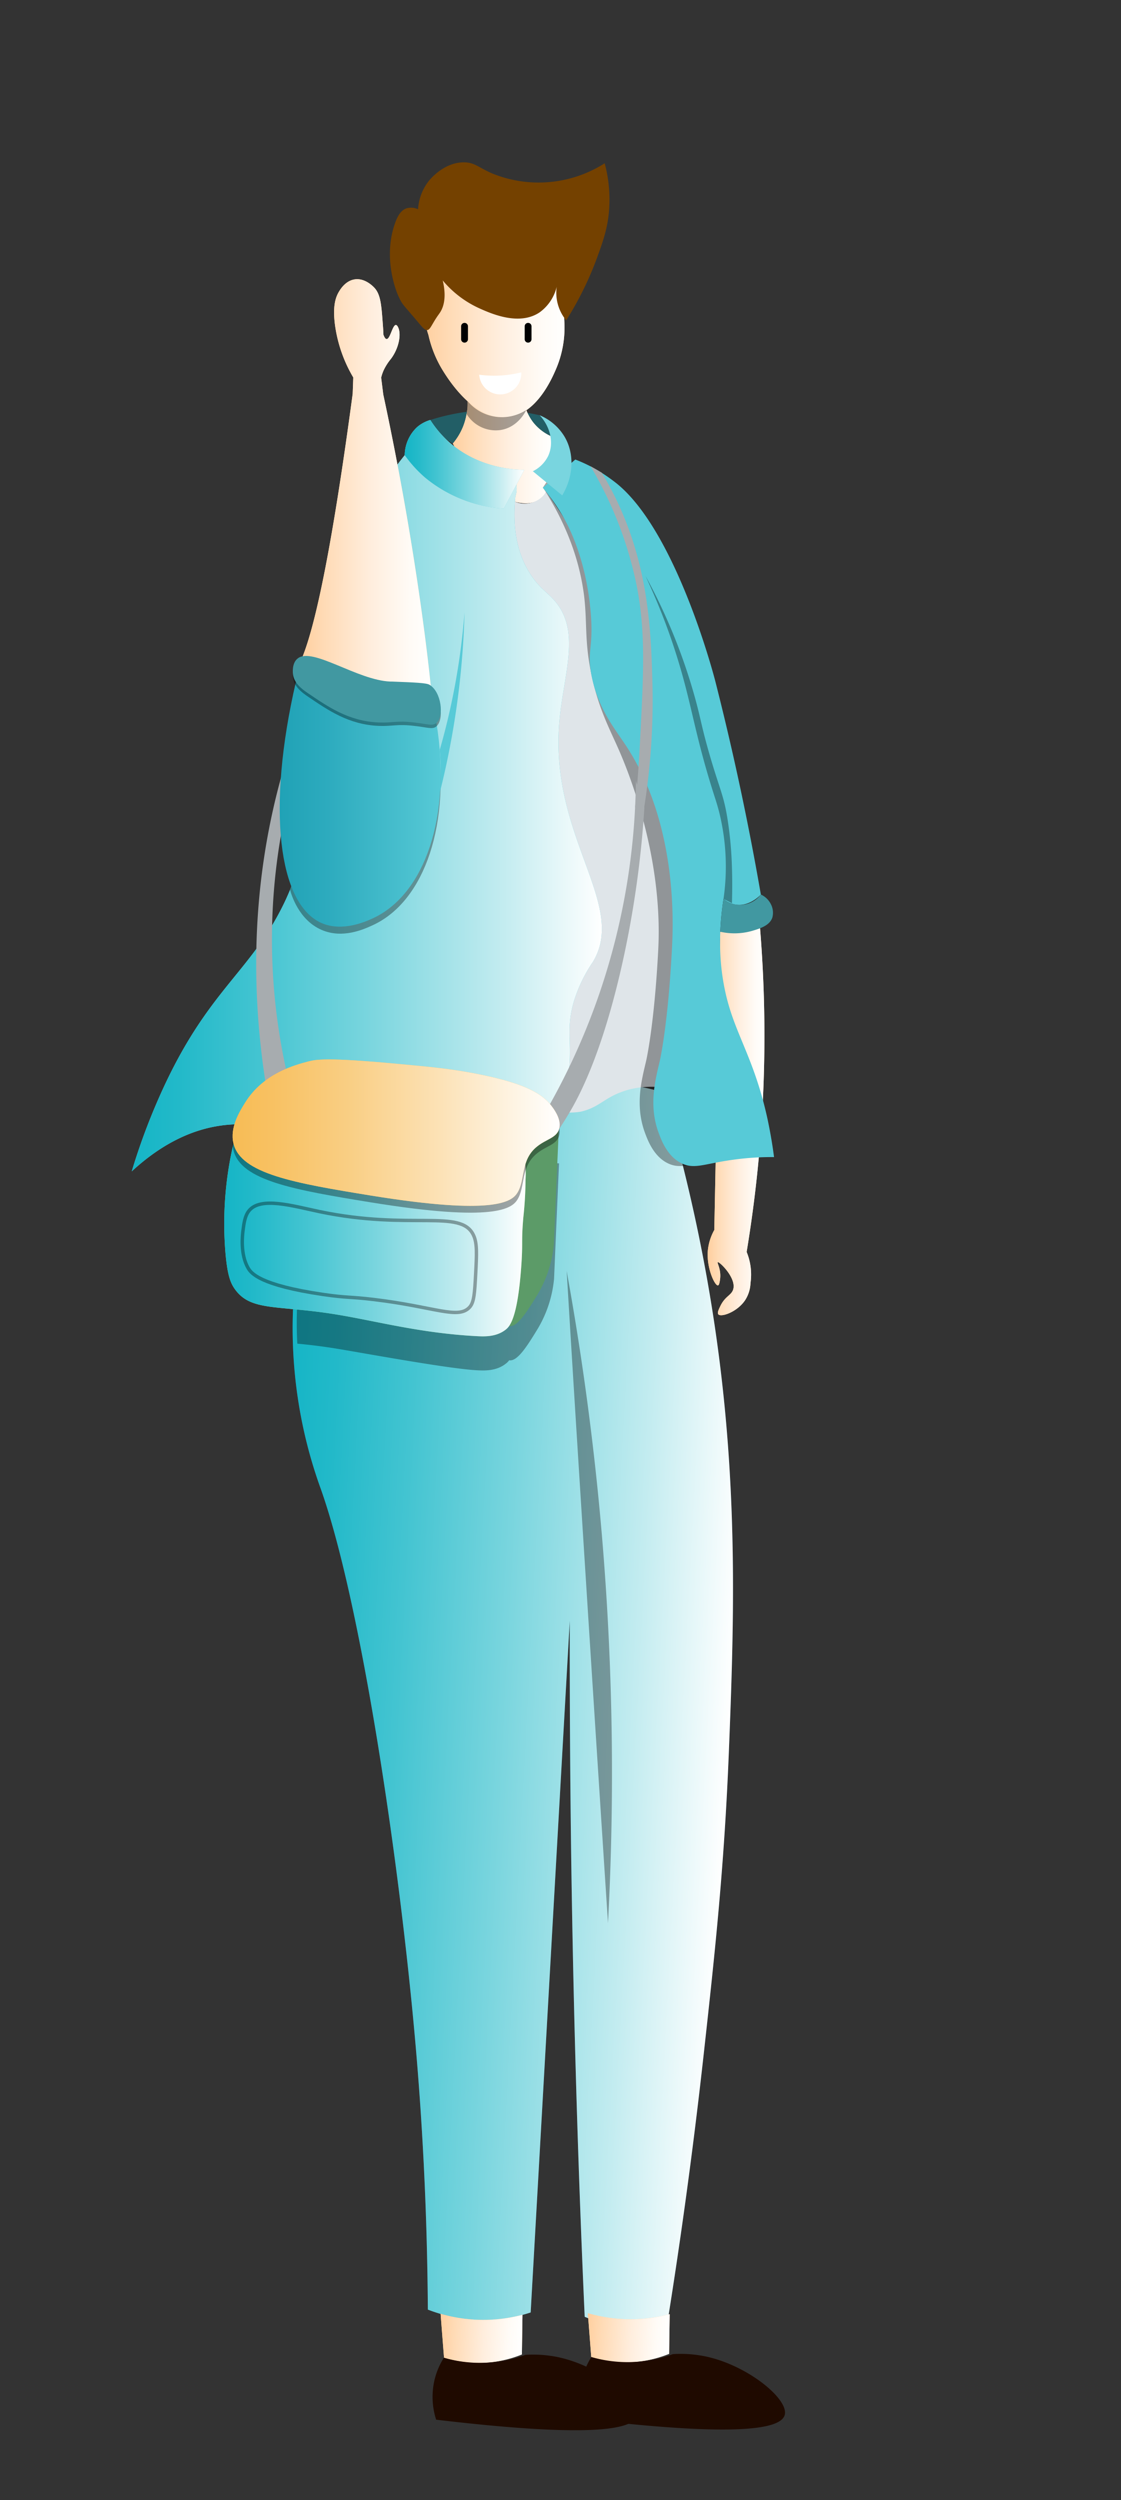 <svg xmlns="http://www.w3.org/2000/svg" xmlns:xlink="http://www.w3.org/1999/xlink" viewBox="0 0 328.19 731.49"><rect x="0" y="0" width="328.19" height="731.49" fill="#333333" stroke="none"/><defs><style>.cls-1{isolation:isolate;}.cls-2{fill:#225e66;}.cls-3{fill:#ffcf9f;}.cls-10,.cls-14,.cls-15,.cls-20,.cls-22,.cls-24,.cls-26,.cls-29,.cls-4,.cls-5,.cls-7{mix-blend-mode:multiply;}.cls-4{fill:url(#linear-gradient);}.cls-5{fill:url(#linear-gradient-2);}.cls-6{fill:#2d5b6f;}.cls-7{fill:url(#linear-gradient-3);}.cls-8{fill:#dfe5e9;}.cls-9{fill:#57cad7;}.cls-10{fill:url(#linear-gradient-4);}.cls-11,.cls-23{opacity:0.35;}.cls-12{fill:#4198a1;}.cls-13{fill:#79d5df;}.cls-14{fill:url(#linear-gradient-5);}.cls-15{fill:url(#linear-gradient-6);}.cls-16{fill:#744100;}.cls-17{fill:#a7acaf;}.cls-18{fill:#5c9b68;}.cls-19{fill:#7bce8a;}.cls-20{fill:url(#linear-gradient-7);}.cls-21{fill:#f7bc55;}.cls-22{fill:url(#linear-gradient-8);}.cls-23,.cls-27{fill:none;stroke:#000;stroke-miterlimit:10;}.cls-24{fill:url(#linear-gradient-9);}.cls-25{fill:#1f0a00;}.cls-26{fill:url(#linear-gradient-10);}.cls-27{stroke-linecap:round;stroke-width:2px;}.cls-28{fill:#fff;}.cls-29{fill:url(#linear-gradient-11);}.cls-30{fill:url(#linear-gradient-12);}</style><linearGradient id="linear-gradient" x1="207.19" y1="328.22" x2="223.78" y2="328.22" gradientUnits="userSpaceOnUse"><stop offset="0" stop-color="#ffcf9f"/><stop offset="0.18" stop-color="#ffdbb6"/><stop offset="0.54" stop-color="#ffeede"/><stop offset="0.83" stop-color="#fffbf6"/><stop offset="1" stop-color="#fff"/></linearGradient><linearGradient id="linear-gradient-2" x1="132.58" y1="130.48" x2="162.17" y2="130.48" xlink:href="#linear-gradient"/><linearGradient id="linear-gradient-3" x1="80.54" y1="498.66" x2="214.89" y2="498.66" gradientTransform="translate(25.75 -8.16) rotate(3.03)" gradientUnits="userSpaceOnUse"><stop offset="0" stop-color="#15b5c6"/><stop offset="0.1" stop-color="#22b9c9"/><stop offset="0.27" stop-color="#43c4d1"/><stop offset="0.5" stop-color="#79d5de"/><stop offset="0.79" stop-color="#c3ecf0"/><stop offset="1" stop-color="#fff"/></linearGradient><linearGradient id="linear-gradient-4" x1="38.57" y1="239.07" x2="176.2" y2="239.07" gradientTransform="matrix(1, 0, 0, 1, 0, 0)" xlink:href="#linear-gradient-3"/><linearGradient id="linear-gradient-5" x1="118.5" y1="135.84" x2="153.48" y2="135.84" gradientTransform="matrix(1, 0, 0, 1, 0, 0)" xlink:href="#linear-gradient-3"/><linearGradient id="linear-gradient-6" x1="124.05" y1="94.57" x2="165.84" y2="94.57" xlink:href="#linear-gradient"/><linearGradient id="linear-gradient-7" x1="65.64" y1="362.02" x2="153.86" y2="362.02" gradientTransform="matrix(1, 0, 0, 1, 0, 0)" xlink:href="#linear-gradient-3"/><linearGradient id="linear-gradient-8" x1="68.1" y1="331.4" x2="163.85" y2="331.4" gradientUnits="userSpaceOnUse"><stop offset="0" stop-color="#f7bc55"/><stop offset="0.12" stop-color="#f8c162"/><stop offset="0.35" stop-color="#f9ce83"/><stop offset="0.65" stop-color="#fce3b9"/><stop offset="1" stop-color="#fff"/></linearGradient><linearGradient id="linear-gradient-9" x1="139.23" y1="685.2" x2="163.6" y2="685.2" gradientTransform="translate(25.75 -8.16) rotate(3.03)" xlink:href="#linear-gradient"/><linearGradient id="linear-gradient-10" x1="182.31" y1="682.71" x2="206.67" y2="682.71" gradientTransform="translate(25.75 -8.16) rotate(3.03)" xlink:href="#linear-gradient"/><linearGradient id="linear-gradient-11" x1="88.14" y1="143.87" x2="126.63" y2="143.87" xlink:href="#linear-gradient"/><linearGradient id="linear-gradient-12" x1="81.89" y1="235.34" x2="128.98" y2="235.34" gradientUnits="userSpaceOnUse"><stop offset="0" stop-color="#20a2b6"/><stop offset="0.3" stop-color="#2dabbe"/><stop offset="0.86" stop-color="#4ec3d1"/><stop offset="1" stop-color="#57cad7"/></linearGradient></defs><g class="cls-1"><g id="Layer_1" data-name="Layer 1"><path class="cls-2" d="M126,122.88a60.73,60.73,0,0,1,19.5-2.9A60.06,60.06,0,0,1,158,121.5a7.12,7.12,0,0,1,3.71,6.3,36.84,36.84,0,0,1-12,3.86c-4.32.6-13.2,1.83-19.63-3.63A17,17,0,0,1,126,122.88Z"/><path class="cls-3" d="M222.52,271.61a388.68,388.68,0,0,1,1,46.05,387.45,387.45,0,0,1-4.93,48.64,17.39,17.39,0,0,1,1.13,9.11,9.83,9.83,0,0,1-1.61,5.06c-2.34,3.45-7,5-7.8,4.1-.38-.44.1-1.43.57-2.41,1.36-2.83,3.07-3.11,3.69-4.66,1.34-3.32-4-8.48-4.44-8.2-.28.17,1.08,2.14.67,5.07-.11.73-.24,1.66-.61,1.72-.88.15-3.22-4.71-3-9.68a15.25,15.25,0,0,1,1.93-6.53l1.74-87.24Z"/><path class="cls-4" d="M222.52,271.61a388.68,388.68,0,0,1,1,46.05,387.45,387.45,0,0,1-4.93,48.64,17.39,17.39,0,0,1,1.13,9.11,9.83,9.83,0,0,1-1.61,5.06c-2.34,3.45-7,5-7.8,4.1-.38-.44.1-1.43.57-2.41,1.36-2.83,3.07-3.11,3.69-4.66,1.34-3.32-4-8.48-4.44-8.2-.28.17,1.08,2.14.67,5.07-.11.73-.24,1.66-.61,1.72-.88.15-3.22-4.71-3-9.68a15.25,15.25,0,0,1,1.93-6.53l1.74-87.24Z"/><path class="cls-3" d="M132.58,129.78a18.19,18.19,0,0,0,3.06-5.14,19.18,19.18,0,0,0,.81-10.93l16.71.17a14.43,14.43,0,0,0,2.89,9.64,14,14,0,0,0,5.63,4.28c1.32,8.32,0,16.3-4.29,18.65C151.93,149.44,140.18,144.06,132.58,129.78Z"/><path class="cls-5" d="M132.58,129.78a18.19,18.19,0,0,0,3.06-5.14,19.18,19.18,0,0,0,.81-10.93l16.71.17a14.43,14.43,0,0,0,2.89,9.64,14,14,0,0,0,5.63,4.28c1.32,8.32,0,16.3-4.29,18.65C151.93,149.44,140.18,144.06,132.58,129.78Z"/><path class="cls-6" d="M86,379.08a138.75,138.75,0,0,0,1.21,30.09,137.21,137.21,0,0,0,6.72,26.5c11.63,32.74,23,108.15,27.78,163.19,1.69,19.47,3.35,45.67,3.55,76.9a44.63,44.63,0,0,0,30.1.84l11.45-202.39q-.06,35,.44,70.84,1,67.88,3.93,132.82l9.66,3.94,14.14.32c3.4-21,7.57-49.4,11.26-83.09,3-27.19,5.78-52.68,7.12-85.89,1.75-43.58,3.34-90-7.94-147.43-3.9-19.88-8.33-35.89-11.41-46.17a72,72,0,0,0-19.87-2.82C124,316.8,90.8,370.93,86,379.08Z"/><path class="cls-7" d="M86,379.08a138.75,138.75,0,0,0,1.21,30.09,137.21,137.21,0,0,0,6.72,26.5c11.63,32.74,23,108.15,27.78,163.19,1.69,19.47,3.35,45.67,3.55,76.9a44.63,44.63,0,0,0,30.1.84l11.45-202.39q-.06,35,.44,70.84,1,67.88,3.93,132.82l9.66,3.94,14.14.32c3.4-21,7.57-49.4,11.26-83.09,3-27.19,5.78-52.68,7.12-85.89,1.75-43.58,3.34-90-7.94-147.43-3.9-19.88-8.33-35.89-11.41-46.17a72,72,0,0,0-19.87-2.82C124,316.8,90.8,370.93,86,379.08Z"/><path class="cls-8" d="M150.71,146.77a7.48,7.48,0,0,0,9.25-2.9c14.29,20.54,36.13,58.11,43.18,109.51a246.39,246.39,0,0,1,0,66.85c-9.88-3.35-16.64-2.39-21-.8-5.31,1.9-6.79,4.55-11.89,5.78,0,0-8.25,2-19.29-4C134,312,108.57,262.54,120.43,207.73,123.19,195,130.21,171.58,150.71,146.77Z"/><path class="cls-9" d="M118.5,133.16A145.22,145.22,0,0,0,93.86,179c-13.48,42.25,4.38,56.94-12,87.86C72,285.54,59.67,291.1,46.29,321.73a186,186,0,0,0-7.72,21c10.2-9.42,19.24-12.3,25.29-13.28,24.53-4,36.93,17.14,69.43,15.43,15.43-.82,21.4-6.05,23.14-7.72,8.59-8.27,10-22.32,10.28-25.71.54-7.13-.9-10.91,1.29-18.43a42.48,42.48,0,0,1,5.57-11.57c10.16-16.82-12.57-36.38-9.86-69.86,1.14-14,6.39-26.31-1-35.41-2.23-2.73-4.46-3.78-7.1-7.66-5.25-7.72-5.43-16.78-4.71-23.36a6.78,6.78,0,0,0,0-4.28,7.12,7.12,0,0,0-1.77-2.58C147,136.3,135,134.24,118.5,133.16Z"/><path class="cls-10" d="M118.5,133.16A145.22,145.22,0,0,0,93.86,179c-13.48,42.25,4.38,56.94-12,87.86C72,285.54,59.67,291.1,46.29,321.73a186,186,0,0,0-7.72,21c10.2-9.42,19.24-12.3,25.29-13.28,24.53-4,36.93,17.14,69.43,15.43,15.43-.82,21.4-6.05,23.14-7.72,8.59-8.27,10-22.32,10.28-25.71.54-7.13-.9-10.91,1.29-18.43a42.48,42.48,0,0,1,5.57-11.57c10.16-16.82-12.57-36.38-9.86-69.86,1.14-14,6.39-26.31-1-35.41-2.23-2.73-4.46-3.78-7.1-7.66-5.25-7.72-5.43-16.78-4.71-23.36a6.78,6.78,0,0,0,0-4.28,7.12,7.12,0,0,0-1.77-2.58C147,136.3,135,134.24,118.5,133.16Z"/><path class="cls-11" d="M164.43,134.45a45,45,0,0,1,6.39,3.06,52.31,52.31,0,0,1,5.71,3.94c17.8,14.38,28.88,57.84,28.88,57.84,4.64,18.21,9.3,39.11,13.34,62.44-.26.28-3.54,3.75-7.71,2.9a7.43,7.43,0,0,1-3.22-1.61c-2.25,14.54-.35,25.23,1.93,32.46,2.89,9.18,7.57,16.52,10.93,31.82,1,4.69,1.6,8.62,1.93,11.25a82.29,82.29,0,0,0-13.5,1c-7,1.08-9.73,2.44-13.18,1-4.41-1.88-6.24-6.78-7.07-9-3.07-8.2-.94-15.79.32-21.21,0,0,2.38-10.29,3.53-32.47,1.46-28-9.29-53.38-11.64-58.71-2.58-5.86-5.51-11.21-7.63-20.45C171,188,172,182.75,171,174.3c-1-7.85-3.76-18.81-12.05-31.66Z"/><path class="cls-9" d="M168.43,134.45a45,45,0,0,1,6.39,3.06,52.31,52.31,0,0,1,5.71,3.94c17.8,14.38,28.88,57.84,28.88,57.84,4.64,18.21,9.3,39.11,13.34,62.44-.26.28-3.54,3.75-7.71,2.9a7.43,7.43,0,0,1-3.22-1.61c-2.25,14.54-.35,25.23,1.93,32.46,2.89,9.18,7.57,16.52,10.93,31.82,1,4.69,1.6,8.62,1.93,11.25a82.29,82.29,0,0,0-13.5,1c-7,1.08-9.73,2.44-13.18,1-4.41-1.88-6.24-6.78-7.07-9-3.07-8.2-.94-15.79.32-21.21,0,0,2.35-10.13,3.53-32.47.35-6.6,1.94-36.44-13.5-59.78-3.34-5.06-8.06-10.68-10-20.25-1.52-7.64.7-8.06-.32-19.18-1.41-15.46-6.63-25-7.82-27.11a58.43,58.43,0,0,0-6.16-8.84Z"/><path class="cls-12" d="M222.75,261.73a6.08,6.08,0,0,1,2.89,2.73,5.47,5.47,0,0,1,.48,4c-.78,2.35-3.59,3.2-5.78,3.86a18.85,18.85,0,0,1-9.46.3c.08-2,.24-4.1.49-6.3.13-1.14.28-2.25.45-3.32a7.56,7.56,0,0,0,10.93-1.29Z"/><path class="cls-11" d="M211.82,263a66.06,66.06,0,0,0-1.12-24.75c-.57-2.36-1.07-3.85-1.69-5.79-4.86-15.22-6.12-23.67-9.08-34.39a182,182,0,0,0-8.68-24.53c-1.57-3.58-2.26-5-2.25-5a167.52,167.52,0,0,1,14.62,36.16c1.64,6,1.77,8,4.18,16.31,2.83,9.72,4,11.49,5.09,18a110.29,110.29,0,0,1,1.4,14.88c.14,4.18.07,7.72,0,10.37Z"/><path class="cls-13" d="M153.48,137.5l-6,11.31a40.13,40.13,0,0,1-23-9.06,37,37,0,0,1-6-6.59,11.45,11.45,0,0,1,3.64-8.2,10.19,10.19,0,0,1,3.86-2.08,30.79,30.79,0,0,0,5.57,6.53C139.78,136.66,149.63,137.42,153.48,137.5Z"/><path class="cls-14" d="M153.48,137.5l-6,11.31a40.13,40.13,0,0,1-23-9.06,37,37,0,0,1-6-6.59,11.45,11.45,0,0,1,3.64-8.2,10.19,10.19,0,0,1,3.86-2.08,30.79,30.79,0,0,0,5.57,6.53C139.78,136.66,149.63,137.42,153.48,137.5Z"/><path class="cls-13" d="M158,121.5a15.44,15.44,0,0,1,7.24,6.2c3,5,2.69,11.66-.64,17.25L156,137.88a9.79,9.79,0,0,0,4.5-4.5C162.2,129.69,161.21,125,158,121.5Z"/><path class="cls-3" d="M125.43,98a33.55,33.55,0,0,0,4.34,10.61c1.56,2.49,9.24,14.71,19,13.5,8.47-1,12.94-11.61,14.14-14.43a30.87,30.87,0,0,0,2.25-14.5c.33-1.22,2.67-10.71-3.37-18.48s-16.92-9.46-24.91-6C126.84,73.11,121.31,85.78,125.43,98Z"/><path class="cls-15" d="M125.43,98a33.55,33.55,0,0,0,4.34,10.61c1.56,2.49,9.24,14.71,19,13.5,8.47-1,12.94-11.61,14.14-14.43a30.87,30.87,0,0,0,2.25-14.5c.33-1.22,2.67-10.71-3.37-18.48s-16.92-9.46-24.91-6C126.84,73.11,121.31,85.78,125.43,98Z"/><path class="cls-16" d="M129.61,82.05c.46,1.91,1.12,5.66-.37,8.66-.57,1.15-.94,1.27-2.36,3.69-1.24,2.1-1.65,3.23-3.67.83-5.78-6.86-5.3-5.88-6.61-8.68,0,0-4.77-10.24-1-21.1,1-2.94,2.17-4.08,3.43-4.5a4.78,4.78,0,0,1,3.36.28,14.89,14.89,0,0,1,3-8.1c.27-.37,4.39-5.62,10.38-5.63,3.19,0,4.25,1.48,8.26,3.22a36,36,0,0,0,33-2.95,40.94,40.94,0,0,1,1.34,12.91c-.32,5.75-1.8,9.88-3.61,14.83a95.9,95.9,0,0,1-9,18.22,12.68,12.68,0,0,1-2.77-9.84A13,13,0,0,1,158,91.38c-5.92,4-14,.47-17.51-1.1A30.16,30.16,0,0,1,129.61,82.05Z"/><path class="cls-17" d="M186.17,228.5a198.92,198.92,0,0,1-10.51,61.68,197.55,197.55,0,0,1-15.6,34.56q-1.19,6.9-2.36,13.81a111.31,111.31,0,0,0,9-13c2.4-4.06,9.5-16.56,15.65-44.4a293.57,293.57,0,0,0,6.3-44.82Z"/><path class="cls-17" d="M185.93,236.2c.47-4.64,1.06-11.35,1.46-19.47,1-19.65,1.74-32.09-1.12-46a111.92,111.92,0,0,0-13.38-34.31l3.27,1.88c.42.69,1.07,1.79,1.83,3.15,11.72,21.2,12.56,41.82,13,57.67a199,199,0,0,1-2.56,38.14Z"/><path class="cls-17" d="M84,314a177.41,177.41,0,0,1,4.53-94.68q0-5.37,0-10.74c-2.07,5.35-4,11-5.71,17-10,34.94-8.88,67.09-5,91.66Z"/><path class="cls-11" d="M154.5,342a15.3,15.3,0,0,0-4.63,3.8c-7.42-3.3-24-2.94-39.94-2.52-16.94.46-31.15.92-41.57,1.29-2,11.77,1.55,22.77,9.43,28.14a20.71,20.71,0,0,0,9.64,3.43,108.64,108.64,0,0,0-.55,10.93q0,3.17.17,6.07c3.26.3,6.91.73,10.88,1.36,6.66,1.05,33.23,6,41.78,6.43,2.18.11,5.62.24,8.36-1.93a4.5,4.5,0,0,0,1-1c2.37.44,5.26-4.17,8-8.63a34.86,34.86,0,0,0,5.14-15.22q.72-16.87,1.45-33.75A16.5,16.5,0,0,0,154.5,342Z"/><path class="cls-18" d="M149,388c2.37.44,5.26-4.17,8-8.63a34.86,34.86,0,0,0,5.14-15.22q.72-16.87,1.45-33.75A16.5,16.5,0,0,0,154.5,332C137,341.21,142.07,386.73,149,388Z"/><path class="cls-19" d="M68.36,334.59A102.64,102.64,0,0,0,66,366.52c.58,6.67,1.49,8.91,2.79,10.71,4.64,6.47,12.27,4.59,29.14,7.29,12,1.92,24.91,5.56,41.78,6.43,2.18.11,5.62.24,8.36-1.93,1.13-.9,3.4-3.17,4.5-18,.59-7.84,0-7.35.64-14.79a109,109,0,0,0,.65-11.14,33.06,33.06,0,0,0-.18-5.74c-2.23-7-23.57-6.59-43.75-6.05C93,333.76,78.78,334.22,68.36,334.59Z"/><path class="cls-20" d="M68.36,334.59A102.64,102.64,0,0,0,66,366.52c.58,6.67,1.49,8.91,2.79,10.71,4.64,6.47,12.27,4.59,29.14,7.29,12,1.92,24.91,5.56,41.78,6.43,2.18.11,5.62.24,8.36-1.93,1.13-.9,3.4-3.17,4.5-18,.59-7.84,0-7.35.64-14.79a109,109,0,0,0,.65-11.14,33.06,33.06,0,0,0-.18-5.74c-2.23-7-23.57-6.59-43.75-6.05C93,333.76,78.78,334.22,68.36,334.59Z"/><path class="cls-11" d="M68.36,336.59c-1.15-4.64,1.78-9.36,3.43-12,5.36-8.62,14.69-11,18.42-12,2.4-.62,5.63-1.21,25.72.64,9.39.87,14.22,1.31,20.36,2.36,17.27,3,22.69,6.42,25.55,10.5.79,1.12,2.61,3.8,1.82,6.32s-3.71,2.88-6.37,5c-5,3.94-3.4,9.66-5.79,13.55-1.64,2.67-6.77,6.7-42.86.85C86.18,348.16,70.55,345.45,68.36,336.59Z"/><path class="cls-21" d="M68.36,334.59c-1.15-4.64,1.78-9.36,3.43-12,5.36-8.62,14.69-11,18.42-12,2.4-.62,5.63-1.21,25.72.64,9.39.87,14.22,1.31,20.36,2.36,17.27,3,22.69,6.42,25.55,10.5.79,1.12,2.61,3.8,1.82,6.32s-3.71,2.88-6.37,5c-5,3.94-3.4,9.66-5.79,13.55-1.64,2.67-6.77,6.7-42.86.85C86.18,346.16,70.55,343.45,68.36,334.59Z"/><path class="cls-22" d="M68.36,334.59c-1.15-4.64,1.78-9.36,3.43-12,5.36-8.62,14.69-11,18.42-12,2.4-.62,5.63-1.21,25.72.64,9.39.87,14.22,1.31,20.36,2.36,17.27,3,22.69,6.42,25.55,10.5.79,1.12,2.61,3.8,1.82,6.32s-3.71,2.88-6.37,5c-5,3.94-3.4,9.66-5.79,13.55-1.64,2.67-6.77,6.7-42.86.85C86.18,346.16,70.55,343.45,68.36,334.59Z"/><path class="cls-23" d="M72.86,354.3c-1.18,1.49-1.45,3.65-1.72,5.79-.15,1.19-.85,6.86,1.5,10.93.89,1.54,3.49,5,21.86,7.71,7.33,1.07,7.67.62,15,1.5,17.93,2.16,24.65,5.91,28,2.23,1.31-1.44,1.46-4.2,1.76-9.73.3-5.75.48-9-.65-11.35-3.65-7.79-18.33-1.3-45-6.86C85.73,352.87,76.23,350,72.86,354.3Z"/><path class="cls-3" d="M129,677q.48,6.4,1,12.82a33.78,33.78,0,0,0,22.79-.94l.17-11.6A44.81,44.81,0,0,1,129,677Z"/><path class="cls-24" d="M129,677q.48,6.4,1,12.82a33.78,33.78,0,0,0,22.79-.94l.17-11.6A44.81,44.81,0,0,1,129,677Z"/><path class="cls-25" d="M153.81,689a35.59,35.59,0,0,1,10.56.9c12,2.9,23.38,12.43,22.18,16.89-1.13,4.19-14.05,6.49-58.86,1.18a21.74,21.74,0,0,1-.74-10.34,21.51,21.51,0,0,1,3-7.78,38.54,38.54,0,0,0,23.87-.85Z"/><path class="cls-3" d="M172.1,676.82q.5,6.42,1,12.82a33.77,33.77,0,0,0,22.79-.94l.17-11.6a44.55,44.55,0,0,1-11.83,1.5A45.08,45.08,0,0,1,172.1,676.82Z"/><path class="cls-26" d="M172.1,676.82q.5,6.42,1,12.82a33.77,33.77,0,0,0,22.79-.94l.17-11.6a44.55,44.55,0,0,1-11.83,1.5A45.08,45.08,0,0,1,172.1,676.82Z"/><path class="cls-25" d="M197,688.79a35.67,35.67,0,0,1,10.57.9c12,2.9,23.38,12.43,22.17,16.89-1.13,4.2-14.05,6.49-58.86,1.18a21.53,21.53,0,0,1,2.25-18.12,38.53,38.53,0,0,0,23.87-.85Z"/><path class="cls-11" d="M168.9,420.66q-1.53-24.39-3-48.78c4.29,23.58,7.91,49.29,10.28,76.92A824.45,824.45,0,0,1,178,562.68Q173.36,491.69,168.9,420.66Z"/><path class="cls-11" d="M136.89,117.36a13.11,13.11,0,0,0,17.18,2.6c-.12.26-2.39,5.18-7.74,5.89a10,10,0,0,1-9.71-4.7Z"/><path class="cls-27" d="M136,95.47v3.78"/><path class="cls-27" d="M154.61,95.47v3.78"/><path class="cls-28" d="M140.3,109.64a33,33,0,0,0,6.49.22,33.44,33.44,0,0,0,5.83-.91,6.17,6.17,0,0,1-12.32.69Z"/><path class="cls-3" d="M88.14,193.19l38.49,12.87c-.76-8.47-1.95-18.5-3.64-30.36-2.2-15.37-5.57-36-10.78-60.27l-.62-4.94a12.65,12.65,0,0,1,.76-2.21,16.11,16.11,0,0,1,2.13-3.31c2.36-3.17,3.1-7.37,2-9.35-.24-.44-.44-.52-.56-.53-1-.07-1.69,4.14-2.73,4.11-.23,0-.56-.23-.94-1.29,0-.59-.06-1.48-.14-2.55-.44-6-.62-9.07-2.46-11.12-.31-.33-2.73-2.95-5.8-2.5-2.51.37-4,2.59-4.49,3.39-1,1.57-2.06,4.17-1.28,10a41,41,0,0,0,5.35,15.32l-.18,4.8Q94.86,177.75,88.14,193.19Z"/><path class="cls-29" d="M88.14,193.19l38.49,12.87c-.76-8.47-1.95-18.5-3.64-30.36-2.2-15.37-5.57-36-10.78-60.27l-.62-4.94a12.65,12.65,0,0,1,.76-2.21,16.11,16.11,0,0,1,2.13-3.31c2.36-3.17,3.1-7.37,2-9.35-.24-.44-.44-.52-.56-.53-1-.07-1.69,4.14-2.73,4.11-.23,0-.56-.23-.94-1.29,0-.59-.06-1.48-.14-2.55-.44-6-.62-9.07-2.46-11.12-.31-.33-2.73-2.95-5.8-2.5-2.51.37-4,2.59-4.49,3.39-1,1.57-2.06,4.17-1.28,10a41,41,0,0,0,5.35,15.32l-.18,4.8Q94.86,177.75,88.14,193.19Z"/><path class="cls-11" d="M86.62,201.55c4.38,15.3,6.72,34.71-.05,54.4-.51,1.5-1.07,3-1.66,4.38.39,1.43,2.55,8.87,9.27,11.76,6.15,2.64,12.29-.17,15-1.41,15.18-7,23.08-29.92,18.59-57.17"/><path class="cls-30" d="M86.62,199.55c-8.55,36.93-5.2,65,7.56,70.54,6.16,2.67,13.08-.54,15-1.41,15.18-7,23.08-29.92,18.59-57.17"/><path class="cls-11" d="M85.78,198.33c.36,2.57,2.55,4.26,4.3,5.44,5.81,3.92,11.93,8.28,20.87,8.62,4,.16,5.23-.61,10.32,0,3.9.42,5.32,1.11,6.46.17,2.37-2,1.48-9.15-2-11.21-.92-.54-4.25-.67-10.88-.93l-.57,0c-9.67-.38-22.79-10.18-27.1-6.78C85.34,195,85.75,198.14,85.78,198.33Z"/><path class="cls-12" d="M85.78,197.33c.36,2.57,2.55,4.26,4.3,5.44,5.81,3.92,11.93,8.28,20.87,8.62,4,.16,5.23-.61,10.32,0,3.9.42,5.32,1.11,6.46.17,2.37-2,1.48-9.15-2-11.21-.92-.54-4.25-.67-10.88-.93l-.57,0c-9.67-.38-22.79-10.18-27.1-6.78C85.34,194,85.75,197.14,85.78,197.33Z"/><path class="cls-9" d="M136,179.13c-.18,6.87-.67,14.29-1.6,22.17a243.53,243.53,0,0,1-5.54,30.21c.14-2.37.2-4.92.13-7.63,0-1.55-.13-3-.25-4.47,1.11-3.86,2.15-7.91,3.09-12.16A202.57,202.57,0,0,0,136,179.13Z"/></g></g></svg>